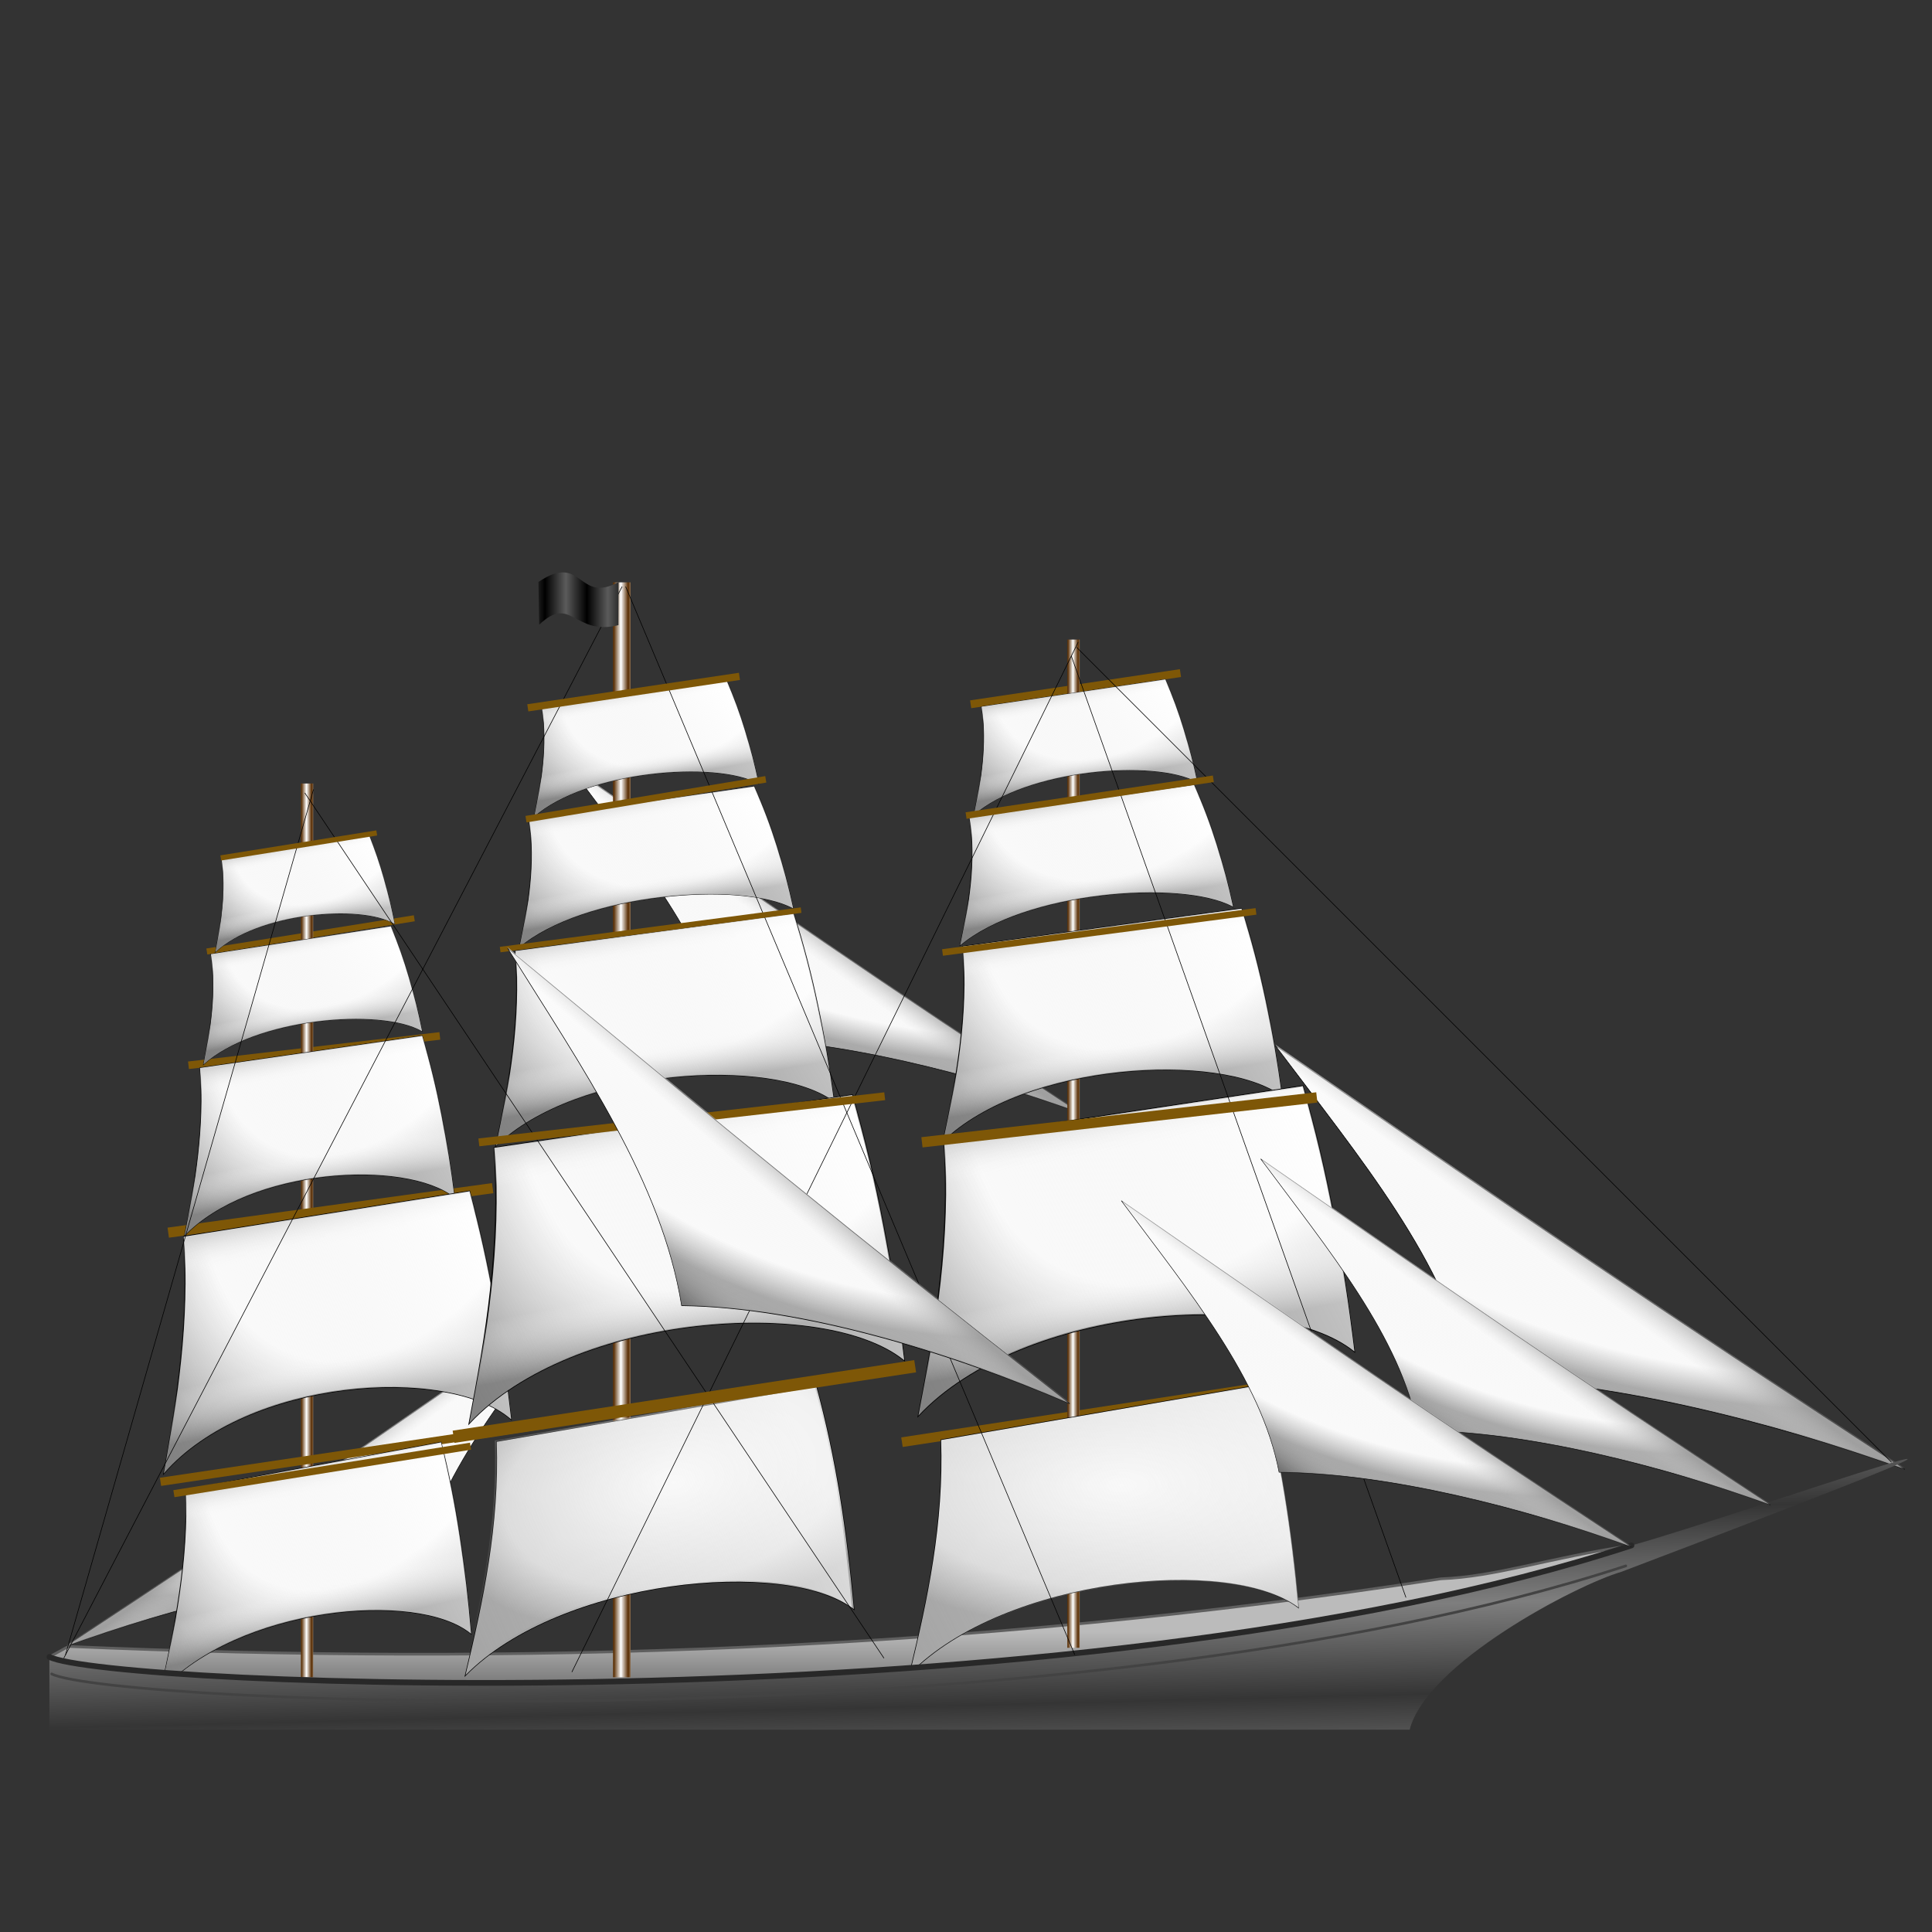 <?xml version="1.0" encoding="UTF-8" standalone="no"?>
<!-- Created with Inkscape (http://www.inkscape.org/) -->

<svg
   xmlns:dc="http://purl.org/dc/elements/1.1/"
   xmlns:cc="http://creativecommons.org/ns#"
   xmlns:rdf="http://www.w3.org/1999/02/22-rdf-syntax-ns#"
   xmlns:svg="http://www.w3.org/2000/svg"
   xmlns="http://www.w3.org/2000/svg"
   xmlns:xlink="http://www.w3.org/1999/xlink"
   xmlns:sodipodi="http://sodipodi.sourceforge.net/DTD/sodipodi-0.dtd"
   xmlns:inkscape="http://www.inkscape.org/namespaces/inkscape"
   id="svg2"
   version="1.1"
   inkscape:version="0.92.5 (2060ec1f9f, 2020-04-08)"
   width="256"
   height="256"
   sodipodi:docname="clipper.svg"
   inkscape:export-filename="/media/disk/aktual-melo/mobs/clipper.png"
   inkscape:export-xdpi="90"
   inkscape:export-ydpi="90">
  <rect width="100%" height="100%" fill="#333333" stroke="none"/>
  <defs
     id="defs6">
    <linearGradient
       inkscape:collect="always"
       id="linearGradient1142">
      <stop
         style="stop-color:#5b5b5b;stop-opacity:1"
         offset="0"
         id="stop1138" />
      <stop
         style="stop-color:#000000;stop-opacity:1"
         offset="1"
         id="stop1140" />
    </linearGradient>
    <linearGradient
       id="linearGradient1074">
      <stop
         style="stop-color:#ffffff;stop-opacity:1"
         offset="0"
         id="stop1066" />
      <stop
         id="stop1068"
         offset="0.714"
         style="stop-color:#dcdcdc;stop-opacity:1" />
      <stop
         style="stop-color:#a5a5a5;stop-opacity:1"
         offset="1"
         id="stop1072" />
    </linearGradient>
    <linearGradient
       id="linearGradient4190">
      <stop
         style="stop-color:#969696;stop-opacity:0.627;"
         offset="0"
         id="stop4192" />
      <stop
         id="stop4194"
         offset="0.178"
         style="stop-color:#c8c8c8;stop-opacity:0;" />
      <stop
         id="stop4196"
         offset="0.722"
         style="stop-color:#bebebe;stop-opacity:0;" />
      <stop
         style="stop-color:#4b4b4b;stop-opacity:0.542;"
         offset="1"
         id="stop4198" />
    </linearGradient>
    <linearGradient
       id="linearGradient4180">
      <stop
         id="stop4182"
         offset="0"
         style="stop-color:#ffffff;stop-opacity:1;" />
      <stop
         style="stop-color:#ffffff;stop-opacity:1;"
         offset="0.629"
         id="stop4184" />
      <stop
         style="stop-color:#ffffff;stop-opacity:1;"
         offset="0.923"
         id="stop4186" />
      <stop
         id="stop4188"
         offset="1"
         style="stop-color:#a2a2a2;stop-opacity:1;" />
    </linearGradient>
    <linearGradient
       id="linearGradient3996">
      <stop
         style="stop-color:#bbbbbb;stop-opacity:1;"
         offset="0"
         id="stop3998" />
      <stop
         style="stop-color:#757575;stop-opacity:1;"
         offset="1"
         id="stop4000" />
    </linearGradient>
    <linearGradient
       id="linearGradient4349">
      <stop
         style="stop-color:#572b00;stop-opacity:1;"
         offset="0"
         id="stop4351" />
      <stop
         style="stop-color:#ffffff;stop-opacity:1;"
         offset="1"
         id="stop4353" />
    </linearGradient>
    <linearGradient
       id="linearGradient4335">
      <stop
         style="stop-color:#7e7e7e;stop-opacity:1;"
         offset="0"
         id="stop4337" />
      <stop
         style="stop-color:#353535;stop-opacity:1;"
         offset="1"
         id="stop4339" />
    </linearGradient>
    <linearGradient
       id="linearGradient4199">
      <stop
         id="stop4201"
         offset="0"
         style="stop-color:#969696;stop-opacity:0.627;" />
      <stop
         style="stop-color:#c8c8c8;stop-opacity:0;"
         offset="0.253"
         id="stop4203" />
      <stop
         style="stop-color:#bebebe;stop-opacity:0;"
         offset="0.657"
         id="stop4205" />
      <stop
         id="stop4207"
         offset="1"
         style="stop-color:#4b4b4b;stop-opacity:0.542;" />
    </linearGradient>
    <linearGradient
       id="linearGradient4189">
      <stop
         style="stop-color:#d0d0d0;stop-opacity:1;"
         offset="0"
         id="stop4191" />
      <stop
         id="stop4193"
         offset="0.173"
         style="stop-color:#ffffff;stop-opacity:0;" />
      <stop
         id="stop4195"
         offset="0.776"
         style="stop-color:#ffffff;stop-opacity:0;" />
      <stop
         style="stop-color:#828282;stop-opacity:1;"
         offset="1"
         id="stop4197" />
    </linearGradient>
    <linearGradient
       id="linearGradient3787">
      <stop
         style="stop-color:#ffffff;stop-opacity:0.614;"
         offset="0"
         id="stop3789" />
      <stop
         style="stop-color:#d4d4d4;stop-opacity:0;"
         offset="1"
         id="stop3795" />
    </linearGradient>
    <linearGradient
       id="linearGradient3771">
      <stop
         id="stop3773"
         offset="0"
         style="stop-color:#d0d0d0;stop-opacity:1;" />
      <stop
         style="stop-color:#ffffff;stop-opacity:0;"
         offset="0.173"
         id="stop3775" />
      <stop
         style="stop-color:#ffffff;stop-opacity:0;"
         offset="0.732"
         id="stop3777" />
      <stop
         id="stop3779"
         offset="1"
         style="stop-color:#828282;stop-opacity:1;" />
    </linearGradient>
    <linearGradient
       id="linearGradient3757">
      <stop
         style="stop-color:#ffffff;stop-opacity:1;"
         offset="0"
         id="stop3759" />
      <stop
         id="stop3767"
         offset="0.629"
         style="stop-color:#ffffff;stop-opacity:1;" />
      <stop
         id="stop3765"
         offset="0.886"
         style="stop-color:#b1b1b1;stop-opacity:1;" />
      <stop
         style="stop-color:#787878;stop-opacity:1;"
         offset="1"
         id="stop3761" />
    </linearGradient>
    <radialGradient
       inkscape:collect="always"
       xlink:href="#linearGradient3757"
       id="radialGradient4609"
       gradientUnits="userSpaceOnUse"
       gradientTransform="matrix(-0.729,1.063,-1.449,-0.993,6082.982,-2229.998)"
       cx="3146.268"
       cy="443.816"
       fx="3146.268"
       fy="443.816"
       r="536.524" />
    <linearGradient
       inkscape:collect="always"
       xlink:href="#linearGradient3787"
       id="linearGradient4611"
       gradientUnits="userSpaceOnUse"
       gradientTransform="matrix(1.925,0.091,-0.093,2.54,-925.359,149.912)"
       x1="2024.947"
       y1="241.336"
       x2="1977.325"
       y2="410.465" />
    <linearGradient
       inkscape:collect="always"
       xlink:href="#linearGradient4199"
       id="linearGradient4613"
       gradientUnits="userSpaceOnUse"
       gradientTransform="matrix(1.925,0.091,-0.093,2.54,-925.359,149.912)"
       x1="2086.922"
       y1="329.511"
       x2="2043.058"
       y2="416.846" />
    <radialGradient
       inkscape:collect="always"
       xlink:href="#linearGradient3757"
       id="radialGradient4615"
       gradientUnits="userSpaceOnUse"
       gradientTransform="matrix(-0.729,1.063,-1.449,-0.993,6082.982,-2229.998)"
       cx="3146.268"
       cy="443.816"
       fx="3146.268"
       fy="443.816"
       r="536.524" />
    <linearGradient
       inkscape:collect="always"
       xlink:href="#linearGradient3787"
       id="linearGradient4617"
       gradientUnits="userSpaceOnUse"
       gradientTransform="matrix(1.925,0.091,-0.093,2.54,-925.359,149.912)"
       x1="2024.947"
       y1="241.336"
       x2="1977.325"
       y2="410.465" />
    <linearGradient
       inkscape:collect="always"
       xlink:href="#linearGradient4199"
       id="linearGradient4619"
       gradientUnits="userSpaceOnUse"
       gradientTransform="matrix(1.925,0.091,-0.093,2.54,-925.359,149.912)"
       x1="2086.922"
       y1="329.511"
       x2="2043.058"
       y2="416.846" />
    <radialGradient
       inkscape:collect="always"
       xlink:href="#linearGradient3757"
       id="radialGradient4623"
       gradientUnits="userSpaceOnUse"
       gradientTransform="matrix(-1.443,1.088,-0.816,-1.082,4502.953,-1792.481)"
       cx="1658.203"
       cy="316.691"
       fx="1658.203"
       fy="316.691"
       r="183.137" />
    <linearGradient
       inkscape:collect="always"
       xlink:href="#linearGradient3771"
       id="linearGradient4625"
       gradientUnits="userSpaceOnUse"
       gradientTransform="translate(-22.581,-504.839)"
       x1="1822.024"
       y1="236.796"
       x2="1848.936"
       y2="384.136" />
    <linearGradient
       inkscape:collect="always"
       xlink:href="#linearGradient3787"
       id="linearGradient4627"
       gradientUnits="userSpaceOnUse"
       gradientTransform="translate(-22.581,-504.839)"
       x1="1965.573"
       y1="214.215"
       x2="1660.226"
       y2="435.749" />
    <radialGradient
       inkscape:collect="always"
       xlink:href="#linearGradient3757"
       id="radialGradient4629"
       gradientUnits="userSpaceOnUse"
       gradientTransform="matrix(-1.443,1.088,-0.816,-1.082,4502.953,-1792.481)"
       cx="1658.203"
       cy="316.691"
       fx="1658.203"
       fy="316.691"
       r="183.137" />
    <linearGradient
       inkscape:collect="always"
       xlink:href="#linearGradient3771"
       id="linearGradient4631"
       gradientUnits="userSpaceOnUse"
       gradientTransform="translate(-22.581,-504.839)"
       x1="1822.024"
       y1="236.796"
       x2="1848.936"
       y2="384.136" />
    <linearGradient
       inkscape:collect="always"
       xlink:href="#linearGradient3787"
       id="linearGradient4633"
       gradientUnits="userSpaceOnUse"
       gradientTransform="translate(-22.581,-504.839)"
       x1="1965.573"
       y1="214.215"
       x2="1660.226"
       y2="435.749" />
    <radialGradient
       inkscape:collect="always"
       xlink:href="#linearGradient3757"
       id="radialGradient4635"
       gradientUnits="userSpaceOnUse"
       gradientTransform="matrix(-1.443,1.088,-0.816,-1.082,4502.953,-1792.481)"
       cx="1658.203"
       cy="316.691"
       fx="1658.203"
       fy="316.691"
       r="183.137" />
    <linearGradient
       inkscape:collect="always"
       xlink:href="#linearGradient3771"
       id="linearGradient4637"
       gradientUnits="userSpaceOnUse"
       gradientTransform="translate(-22.581,-504.839)"
       x1="1822.024"
       y1="236.796"
       x2="1848.936"
       y2="384.136" />
    <linearGradient
       inkscape:collect="always"
       xlink:href="#linearGradient3787"
       id="linearGradient4639"
       gradientUnits="userSpaceOnUse"
       gradientTransform="translate(-22.581,-504.839)"
       x1="1965.573"
       y1="214.215"
       x2="1660.226"
       y2="435.749" />
    <radialGradient
       inkscape:collect="always"
       xlink:href="#linearGradient3757"
       id="radialGradient4641"
       gradientUnits="userSpaceOnUse"
       gradientTransform="matrix(-1.443,1.088,-0.816,-1.082,4502.953,-1792.481)"
       cx="1658.203"
       cy="316.691"
       fx="1658.203"
       fy="316.691"
       r="183.137" />
    <linearGradient
       inkscape:collect="always"
       xlink:href="#linearGradient3771"
       id="linearGradient4643"
       gradientUnits="userSpaceOnUse"
       gradientTransform="translate(-22.581,-504.839)"
       x1="1822.024"
       y1="236.796"
       x2="1848.936"
       y2="384.136" />
    <linearGradient
       inkscape:collect="always"
       xlink:href="#linearGradient3787"
       id="linearGradient4645"
       gradientUnits="userSpaceOnUse"
       gradientTransform="translate(-22.581,-504.839)"
       x1="1965.573"
       y1="214.215"
       x2="1660.226"
       y2="435.749" />
    <radialGradient
       inkscape:collect="always"
       xlink:href="#linearGradient3757"
       id="radialGradient4647"
       gradientUnits="userSpaceOnUse"
       gradientTransform="matrix(-1.443,1.088,-0.816,-1.082,4502.953,-1792.481)"
       cx="1658.203"
       cy="316.691"
       fx="1658.203"
       fy="316.691"
       r="183.137" />
    <linearGradient
       inkscape:collect="always"
       xlink:href="#linearGradient3771"
       id="linearGradient4649"
       gradientUnits="userSpaceOnUse"
       gradientTransform="translate(-22.581,-504.839)"
       x1="1822.024"
       y1="236.796"
       x2="1848.936"
       y2="384.136" />
    <linearGradient
       inkscape:collect="always"
       xlink:href="#linearGradient3787"
       id="linearGradient4651"
       gradientUnits="userSpaceOnUse"
       gradientTransform="translate(-22.581,-504.839)"
       x1="1965.573"
       y1="214.215"
       x2="1660.226"
       y2="435.749" />
    <radialGradient
       inkscape:collect="always"
       xlink:href="#linearGradient3757"
       id="radialGradient4653"
       gradientUnits="userSpaceOnUse"
       gradientTransform="matrix(-0.729,1.063,-1.449,-0.993,6082.982,-2229.998)"
       cx="3146.268"
       cy="443.816"
       fx="3146.268"
       fy="443.816"
       r="536.524" />
    <linearGradient
       inkscape:collect="always"
       xlink:href="#linearGradient3787"
       id="linearGradient4655"
       gradientUnits="userSpaceOnUse"
       gradientTransform="matrix(1.925,0.091,-0.093,2.54,-925.359,149.912)"
       x1="2024.947"
       y1="241.336"
       x2="1977.325"
       y2="410.465" />
    <linearGradient
       inkscape:collect="always"
       xlink:href="#linearGradient4199"
       id="linearGradient4657"
       gradientUnits="userSpaceOnUse"
       gradientTransform="matrix(1.925,0.091,-0.093,2.54,-925.359,149.912)"
       x1="2086.922"
       y1="329.511"
       x2="2043.058"
       y2="416.846" />
    <radialGradient
       inkscape:collect="always"
       xlink:href="#linearGradient3757"
       id="radialGradient4659"
       gradientUnits="userSpaceOnUse"
       gradientTransform="matrix(-0.729,1.063,-1.449,-0.993,6082.982,-2229.998)"
       cx="3146.268"
       cy="443.816"
       fx="3146.268"
       fy="443.816"
       r="536.524" />
    <linearGradient
       inkscape:collect="always"
       xlink:href="#linearGradient3787"
       id="linearGradient4661"
       gradientUnits="userSpaceOnUse"
       gradientTransform="matrix(1.925,0.091,-0.093,2.54,-925.359,149.912)"
       x1="2024.947"
       y1="241.336"
       x2="1977.325"
       y2="410.465" />
    <linearGradient
       inkscape:collect="always"
       xlink:href="#linearGradient4199"
       id="linearGradient4663"
       gradientUnits="userSpaceOnUse"
       gradientTransform="matrix(1.925,0.091,-0.093,2.54,-925.359,149.912)"
       x1="2086.922"
       y1="329.511"
       x2="2043.058"
       y2="416.846" />
    <radialGradient
       inkscape:collect="always"
       xlink:href="#linearGradient3757"
       id="radialGradient4665"
       gradientUnits="userSpaceOnUse"
       gradientTransform="matrix(-0.729,1.063,-1.449,-0.993,6082.982,-2229.998)"
       cx="3146.268"
       cy="443.816"
       fx="3146.268"
       fy="443.816"
       r="536.524" />
    <linearGradient
       inkscape:collect="always"
       xlink:href="#linearGradient3787"
       id="linearGradient4667"
       gradientUnits="userSpaceOnUse"
       gradientTransform="matrix(1.925,0.091,-0.093,2.54,-925.359,149.912)"
       x1="2024.947"
       y1="241.336"
       x2="1977.325"
       y2="410.465" />
    <linearGradient
       inkscape:collect="always"
       xlink:href="#linearGradient4199"
       id="linearGradient4669"
       gradientUnits="userSpaceOnUse"
       gradientTransform="matrix(1.925,0.091,-0.093,2.54,-925.359,149.912)"
       x1="2086.922"
       y1="329.511"
       x2="2043.058"
       y2="416.846" />
    <radialGradient
       inkscape:collect="always"
       xlink:href="#linearGradient3757"
       id="radialGradient4671"
       gradientUnits="userSpaceOnUse"
       gradientTransform="matrix(-0.117,0.089,-0.066,-0.088,304.576,-32.424)"
       cx="1658.203"
       cy="316.691"
       fx="1658.203"
       fy="316.691"
       r="183.137" />
    <linearGradient
       inkscape:collect="always"
       xlink:href="#linearGradient3771"
       id="linearGradient4673"
       gradientUnits="userSpaceOnUse"
       gradientTransform="matrix(0.081,0,0,0.081,-63.725,72.368)"
       x1="1822.024"
       y1="236.796"
       x2="1848.936"
       y2="384.136" />
    <linearGradient
       inkscape:collect="always"
       xlink:href="#linearGradient3787"
       id="linearGradient4675"
       gradientUnits="userSpaceOnUse"
       gradientTransform="matrix(0.081,0,0,0.081,-63.725,72.368)"
       x1="1965.573"
       y1="214.215"
       x2="1660.226"
       y2="435.749" />
    <radialGradient
       inkscape:collect="always"
       xlink:href="#linearGradient3757"
       id="radialGradient4677"
       gradientUnits="userSpaceOnUse"
       gradientTransform="matrix(-0.143,0.105,-0.081,-0.104,354.091,-40.58)"
       cx="1658.203"
       cy="316.691"
       fx="1658.203"
       fy="316.691"
       r="183.137" />
    <linearGradient
       inkscape:collect="always"
       xlink:href="#linearGradient3771"
       id="linearGradient4679"
       gradientUnits="userSpaceOnUse"
       gradientTransform="matrix(0.099,0,0,0.096,-95.301,83.198)"
       x1="1822.024"
       y1="236.796"
       x2="1848.936"
       y2="384.136" />
    <linearGradient
       inkscape:collect="always"
       xlink:href="#linearGradient3787"
       id="linearGradient4681"
       gradientUnits="userSpaceOnUse"
       gradientTransform="matrix(0.099,0,0,0.096,-95.301,83.198)"
       x1="1965.573"
       y1="214.215"
       x2="1660.226"
       y2="435.749" />
    <radialGradient
       inkscape:collect="always"
       xlink:href="#linearGradient3757"
       id="radialGradient4683"
       gradientUnits="userSpaceOnUse"
       gradientTransform="matrix(-0.182,0.152,-0.093,-0.163,425.67,-85.984)"
       cx="1658.203"
       cy="316.691"
       fx="1658.203"
       fy="316.691"
       r="183.137" />
    <linearGradient
       inkscape:collect="always"
       xlink:href="#linearGradient3771"
       id="linearGradient4685"
       gradientUnits="userSpaceOnUse"
       gradientTransform="matrix(0.122,0.005,-0.006,0.146,-132.977,78.684)"
       x1="1822.024"
       y1="236.796"
       x2="1848.936"
       y2="384.136" />
    <linearGradient
       inkscape:collect="always"
       xlink:href="#linearGradient3787"
       id="linearGradient4687"
       gradientUnits="userSpaceOnUse"
       gradientTransform="matrix(0.122,0.005,-0.006,0.146,-132.977,78.684)"
       x1="1965.573"
       y1="214.215"
       x2="1660.226"
       y2="435.749" />
    <radialGradient
       inkscape:collect="always"
       xlink:href="#linearGradient3757"
       id="radialGradient4689"
       gradientUnits="userSpaceOnUse"
       gradientTransform="matrix(-0.234,0.214,-0.12,-0.23,525.206,-147.184)"
       cx="1658.203"
       cy="316.691"
       fx="1658.203"
       fy="316.691"
       r="183.137" />
    <linearGradient
       inkscape:collect="always"
       xlink:href="#linearGradient3771"
       id="linearGradient4691"
       gradientUnits="userSpaceOnUse"
       gradientTransform="matrix(0.157,0.007,-0.008,0.207,-193.391,85.287)"
       x1="1822.024"
       y1="236.796"
       x2="1848.936"
       y2="384.136" />
    <linearGradient
       inkscape:collect="always"
       xlink:href="#linearGradient3787"
       id="linearGradient4693"
       gradientUnits="userSpaceOnUse"
       gradientTransform="matrix(0.157,0.007,-0.008,0.207,-193.391,85.287)"
       x1="1965.573"
       y1="214.215"
       x2="1660.226"
       y2="435.749" />
    <radialGradient
       inkscape:collect="always"
       xlink:href="#linearGradient3757"
       id="radialGradient4695"
       gradientUnits="userSpaceOnUse"
       gradientTransform="matrix(-0.215,0.188,-0.099,-0.19,483.994,-75.343)"
       cx="1658.203"
       cy="316.691"
       fx="1658.203"
       fy="316.691"
       r="183.137" />
    <linearGradient
       inkscape:collect="always"
       xlink:href="#linearGradient3787"
       id="linearGradient4699"
       gradientUnits="userSpaceOnUse"
       gradientTransform="matrix(0.139,0.002,-0.013,0.175,-162.207,142.129)"
       x1="1951.084"
       y1="246.33"
       x2="1660.226"
       y2="435.749" />
    <radialGradient
       inkscape:collect="always"
       xlink:href="#linearGradient3757"
       id="radialGradient4701"
       gradientUnits="userSpaceOnUse"
       gradientTransform="matrix(-1.443,1.088,-0.816,-1.082,4502.953,-1792.481)"
       cx="1658.203"
       cy="316.691"
       fx="1658.203"
       fy="316.691"
       r="183.137" />
    <linearGradient
       inkscape:collect="always"
       xlink:href="#linearGradient3771"
       id="linearGradient4703"
       gradientUnits="userSpaceOnUse"
       gradientTransform="translate(-22.581,-504.839)"
       x1="1822.024"
       y1="236.796"
       x2="1848.936"
       y2="384.136" />
    <linearGradient
       inkscape:collect="always"
       xlink:href="#linearGradient3787"
       id="linearGradient4705"
       gradientUnits="userSpaceOnUse"
       gradientTransform="translate(-22.581,-504.839)"
       x1="1965.573"
       y1="214.215"
       x2="1660.226"
       y2="435.749" />
    <radialGradient
       inkscape:collect="always"
       xlink:href="#linearGradient3757"
       id="radialGradient4707"
       gradientUnits="userSpaceOnUse"
       gradientTransform="matrix(-1.443,1.088,-0.816,-1.082,4502.953,-1792.481)"
       cx="1658.203"
       cy="316.691"
       fx="1658.203"
       fy="316.691"
       r="183.137" />
    <linearGradient
       inkscape:collect="always"
       xlink:href="#linearGradient3771"
       id="linearGradient4709"
       gradientUnits="userSpaceOnUse"
       gradientTransform="translate(-22.581,-504.839)"
       x1="1822.024"
       y1="236.796"
       x2="1848.936"
       y2="384.136" />
    <linearGradient
       inkscape:collect="always"
       xlink:href="#linearGradient3787"
       id="linearGradient4711"
       gradientUnits="userSpaceOnUse"
       gradientTransform="translate(-22.581,-504.839)"
       x1="1965.573"
       y1="214.215"
       x2="1660.226"
       y2="435.749" />
    <radialGradient
       inkscape:collect="always"
       xlink:href="#linearGradient3757"
       id="radialGradient4713"
       gradientUnits="userSpaceOnUse"
       gradientTransform="matrix(-1.443,1.088,-0.816,-1.082,4502.953,-1792.481)"
       cx="1658.203"
       cy="316.691"
       fx="1658.203"
       fy="316.691"
       r="183.137" />
    <linearGradient
       inkscape:collect="always"
       xlink:href="#linearGradient3771"
       id="linearGradient4715"
       gradientUnits="userSpaceOnUse"
       gradientTransform="translate(-22.581,-504.839)"
       x1="1822.024"
       y1="236.796"
       x2="1848.936"
       y2="384.136" />
    <linearGradient
       inkscape:collect="always"
       xlink:href="#linearGradient3787"
       id="linearGradient4717"
       gradientUnits="userSpaceOnUse"
       gradientTransform="translate(-22.581,-504.839)"
       x1="1965.573"
       y1="214.215"
       x2="1660.226"
       y2="435.749" />
    <radialGradient
       inkscape:collect="always"
       xlink:href="#linearGradient3757"
       id="radialGradient4719"
       gradientUnits="userSpaceOnUse"
       gradientTransform="matrix(-1.443,1.088,-0.816,-1.082,4502.953,-1792.481)"
       cx="1658.203"
       cy="316.691"
       fx="1658.203"
       fy="316.691"
       r="183.137" />
    <linearGradient
       inkscape:collect="always"
       xlink:href="#linearGradient3771"
       id="linearGradient4721"
       gradientUnits="userSpaceOnUse"
       gradientTransform="translate(-22.581,-504.839)"
       x1="1822.024"
       y1="236.796"
       x2="1848.936"
       y2="384.136" />
    <linearGradient
       inkscape:collect="always"
       xlink:href="#linearGradient3787"
       id="linearGradient4723"
       gradientUnits="userSpaceOnUse"
       gradientTransform="translate(-22.581,-504.839)"
       x1="1965.573"
       y1="214.215"
       x2="1660.226"
       y2="435.749" />
    <radialGradient
       inkscape:collect="always"
       xlink:href="#linearGradient3757"
       id="radialGradient4725"
       gradientUnits="userSpaceOnUse"
       gradientTransform="matrix(-0.215,0.188,-0.099,-0.19,542.877,-75.583)"
       cx="1658.203"
       cy="316.691"
       fx="1658.203"
       fy="316.691"
       r="183.137" />
    <linearGradient
       inkscape:collect="always"
       xlink:href="#linearGradient3787"
       id="linearGradient4729"
       gradientUnits="userSpaceOnUse"
       gradientTransform="matrix(0.139,0.002,-0.013,0.175,-102.975,142.151)"
       x1="1965.573"
       y1="214.215"
       x2="1660.226"
       y2="435.749" />
    <radialGradient
       inkscape:collect="always"
       xlink:href="#linearGradient3757"
       id="radialGradient4731"
       gradientUnits="userSpaceOnUse"
       gradientTransform="matrix(-0.729,1.063,-1.449,-0.993,6082.982,-2229.998)"
       cx="3146.268"
       cy="443.816"
       fx="3146.268"
       fy="443.816"
       r="536.524" />
    <linearGradient
       inkscape:collect="always"
       xlink:href="#linearGradient3787"
       id="linearGradient4733"
       gradientUnits="userSpaceOnUse"
       gradientTransform="matrix(1.925,0.091,-0.093,2.54,-925.359,149.912)"
       x1="2024.947"
       y1="241.336"
       x2="1977.325"
       y2="410.465" />
    <linearGradient
       inkscape:collect="always"
       xlink:href="#linearGradient4199"
       id="linearGradient4735"
       gradientUnits="userSpaceOnUse"
       gradientTransform="matrix(1.925,0.091,-0.093,2.54,-925.359,149.912)"
       x1="2086.922"
       y1="329.511"
       x2="2043.058"
       y2="416.846" />
    <radialGradient
       inkscape:collect="always"
       xlink:href="#linearGradient3757"
       id="radialGradient4737"
       gradientUnits="userSpaceOnUse"
       gradientTransform="matrix(-0.729,1.063,-1.449,-0.993,6082.982,-2229.998)"
       cx="3146.268"
       cy="443.816"
       fx="3146.268"
       fy="443.816"
       r="536.524" />
    <linearGradient
       inkscape:collect="always"
       xlink:href="#linearGradient3787"
       id="linearGradient4739"
       gradientUnits="userSpaceOnUse"
       gradientTransform="matrix(1.925,0.091,-0.093,2.54,-925.359,149.912)"
       x1="2024.947"
       y1="241.336"
       x2="1977.325"
       y2="410.465" />
    <linearGradient
       inkscape:collect="always"
       xlink:href="#linearGradient4199"
       id="linearGradient4741"
       gradientUnits="userSpaceOnUse"
       gradientTransform="matrix(1.925,0.091,-0.093,2.54,-925.359,149.912)"
       x1="2086.922"
       y1="329.511"
       x2="2043.058"
       y2="416.846" />
    <radialGradient
       inkscape:collect="always"
       xlink:href="#linearGradient3757"
       id="radialGradient4743"
       gradientUnits="userSpaceOnUse"
       gradientTransform="matrix(-0.729,1.063,-1.449,-0.993,6082.982,-2229.998)"
       cx="3146.268"
       cy="443.816"
       fx="3146.268"
       fy="443.816"
       r="536.524" />
    <linearGradient
       inkscape:collect="always"
       xlink:href="#linearGradient3787"
       id="linearGradient4745"
       gradientUnits="userSpaceOnUse"
       gradientTransform="matrix(1.925,0.091,-0.093,2.54,-925.359,149.912)"
       x1="2024.947"
       y1="241.336"
       x2="1977.325"
       y2="410.465" />
    <linearGradient
       inkscape:collect="always"
       xlink:href="#linearGradient4199"
       id="linearGradient4747"
       gradientUnits="userSpaceOnUse"
       gradientTransform="matrix(1.925,0.091,-0.093,2.54,-925.359,149.912)"
       x1="2086.922"
       y1="329.511"
       x2="2043.058"
       y2="416.846" />
    <linearGradient
       inkscape:collect="always"
       xlink:href="#linearGradient4335"
       id="linearGradient3266"
       gradientUnits="userSpaceOnUse"
       spreadMethod="reflect"
       x1="1290.765"
       y1="1818.27"
       x2="1294.444"
       y2="1965.852"
       gradientTransform="matrix(0.081,0,0,0.081,-39.572,68.299)" />
    <linearGradient
       inkscape:collect="always"
       xlink:href="#linearGradient4349"
       id="linearGradient3374"
       gradientUnits="userSpaceOnUse"
       gradientTransform="matrix(0.081,0,0,0.081,-36.815,68.529)"
       spreadMethod="reflect"
       x1="1458.328"
       y1="997.473"
       x2="1470.271"
       y2="997.473" />
    <linearGradient
       inkscape:collect="always"
       xlink:href="#linearGradient4349"
       id="linearGradient3377"
       gradientUnits="userSpaceOnUse"
       gradientTransform="matrix(0.057,0,0,0.066,-43.191,96.769)"
       spreadMethod="reflect"
       x1="1458.328"
       y1="997.473"
       x2="1470.271"
       y2="997.473" />
    <linearGradient
       inkscape:collect="always"
       xlink:href="#linearGradient4349"
       id="linearGradient3380"
       gradientUnits="userSpaceOnUse"
       gradientTransform="matrix(0.057,0,0,0.075,58.369,76.795)"
       spreadMethod="reflect"
       x1="1458.328"
       y1="997.473"
       x2="1470.271"
       y2="997.473" />
    <linearGradient
       inkscape:collect="always"
       xlink:href="#linearGradient3996"
       id="linearGradient3383"
       gradientUnits="userSpaceOnUse"
       x1="1697.628"
       y1="1825.678"
       x2="1697.628"
       y2="1917.662"
       gradientTransform="matrix(0.081,0,0,0.081,-39.572,68.299)" />
    <linearGradient
       inkscape:collect="always"
       xlink:href="#linearGradient4190"
       id="linearGradient3404"
       gradientUnits="userSpaceOnUse"
       gradientTransform="matrix(0.197,0.016,-0.107,0.176,-89.041,4.561)"
       x1="2086.922"
       y1="329.511"
       x2="2043.058"
       y2="416.846" />
    <linearGradient
       inkscape:collect="always"
       xlink:href="#linearGradient3787"
       id="linearGradient3407"
       gradientUnits="userSpaceOnUse"
       gradientTransform="matrix(0.197,0.016,-0.107,0.176,-89.067,4.398)"
       x1="2024.947"
       y1="241.336"
       x2="1977.325"
       y2="410.465" />
    <radialGradient
       inkscape:collect="always"
       xlink:href="#linearGradient4180"
       id="radialGradient3410"
       gradientUnits="userSpaceOnUse"
       gradientTransform="matrix(-0.116,0.07,-0.113,-0.076,730.169,-127.064)"
       cx="3146.268"
       cy="443.816"
       fx="3146.268"
       fy="443.816"
       r="536.524" />
    <radialGradient
       inkscape:collect="always"
       xlink:href="#linearGradient4180"
       id="radialGradient4205"
       gradientUnits="userSpaceOnUse"
       gradientTransform="matrix(-0.116,0.07,-0.113,-0.076,730.169,-127.064)"
       cx="3146.268"
       cy="443.816"
       fx="3146.268"
       fy="443.816"
       r="536.524" />
    <linearGradient
       inkscape:collect="always"
       xlink:href="#linearGradient3787"
       id="linearGradient4207"
       gradientUnits="userSpaceOnUse"
       gradientTransform="matrix(0.197,0.016,-0.107,0.176,-89.067,4.398)"
       x1="2024.947"
       y1="241.336"
       x2="1977.325"
       y2="410.465" />
    <linearGradient
       inkscape:collect="always"
       xlink:href="#linearGradient4190"
       id="linearGradient4209"
       gradientUnits="userSpaceOnUse"
       gradientTransform="matrix(0.197,0.016,-0.107,0.176,-89.041,4.561)"
       x1="2086.922"
       y1="329.511"
       x2="2043.058"
       y2="416.846" />
    <radialGradient
       inkscape:collect="always"
       xlink:href="#linearGradient4180"
       id="radialGradient4219"
       gradientUnits="userSpaceOnUse"
       gradientTransform="matrix(-0.116,0.07,-0.113,-0.076,730.169,-127.064)"
       cx="3146.268"
       cy="443.816"
       fx="3146.268"
       fy="443.816"
       r="536.524" />
    <linearGradient
       inkscape:collect="always"
       xlink:href="#linearGradient3787"
       id="linearGradient4221"
       gradientUnits="userSpaceOnUse"
       gradientTransform="matrix(0.197,0.016,-0.107,0.176,-89.067,4.398)"
       x1="2024.947"
       y1="241.336"
       x2="1977.325"
       y2="410.465" />
    <linearGradient
       inkscape:collect="always"
       xlink:href="#linearGradient4190"
       id="linearGradient4223"
       gradientUnits="userSpaceOnUse"
       gradientTransform="matrix(0.197,0.016,-0.107,0.176,-89.041,4.561)"
       x1="2086.922"
       y1="329.511"
       x2="2043.058"
       y2="416.846" />
    <radialGradient
       inkscape:collect="always"
       xlink:href="#linearGradient4180"
       id="radialGradient4233"
       gradientUnits="userSpaceOnUse"
       gradientTransform="matrix(-0.116,0.07,-0.113,-0.076,730.169,-127.064)"
       cx="3146.268"
       cy="443.816"
       fx="3146.268"
       fy="443.816"
       r="536.524" />
    <linearGradient
       inkscape:collect="always"
       xlink:href="#linearGradient3787"
       id="linearGradient4235"
       gradientUnits="userSpaceOnUse"
       gradientTransform="matrix(0.197,0.016,-0.107,0.176,-89.067,4.398)"
       x1="2024.947"
       y1="241.336"
       x2="1977.325"
       y2="410.465" />
    <linearGradient
       inkscape:collect="always"
       xlink:href="#linearGradient4190"
       id="linearGradient4237"
       gradientUnits="userSpaceOnUse"
       gradientTransform="matrix(0.197,0.016,-0.107,0.176,-89.041,4.561)"
       x1="2086.922"
       y1="329.511"
       x2="2043.058"
       y2="416.846" />
    <radialGradient
       inkscape:collect="always"
       xlink:href="#linearGradient4180"
       id="radialGradient4247"
       gradientUnits="userSpaceOnUse"
       gradientTransform="matrix(-0.116,0.07,-0.113,-0.076,730.169,-127.064)"
       cx="3146.268"
       cy="443.816"
       fx="3146.268"
       fy="443.816"
       r="536.524" />
    <linearGradient
       inkscape:collect="always"
       xlink:href="#linearGradient3787"
       id="linearGradient4249"
       gradientUnits="userSpaceOnUse"
       gradientTransform="matrix(0.197,0.016,-0.107,0.176,-89.067,4.398)"
       x1="2024.947"
       y1="241.336"
       x2="1977.325"
       y2="410.465" />
    <linearGradient
       inkscape:collect="always"
       xlink:href="#linearGradient4190"
       id="linearGradient4251"
       gradientUnits="userSpaceOnUse"
       gradientTransform="matrix(0.197,0.016,-0.107,0.176,-89.041,4.561)"
       x1="2086.922"
       y1="329.511"
       x2="2043.058"
       y2="416.846" />
    <radialGradient
       inkscape:collect="always"
       xlink:href="#linearGradient4180"
       id="radialGradient4261"
       gradientUnits="userSpaceOnUse"
       gradientTransform="matrix(-0.116,0.07,-0.113,-0.076,730.169,-127.064)"
       cx="3146.268"
       cy="443.816"
       fx="3146.268"
       fy="443.816"
       r="536.524" />
    <linearGradient
       inkscape:collect="always"
       xlink:href="#linearGradient3787"
       id="linearGradient4263"
       gradientUnits="userSpaceOnUse"
       gradientTransform="matrix(0.197,0.016,-0.107,0.176,-89.067,4.398)"
       x1="2024.947"
       y1="241.336"
       x2="1977.325"
       y2="410.465" />
    <linearGradient
       inkscape:collect="always"
       xlink:href="#linearGradient4190"
       id="linearGradient4265"
       gradientUnits="userSpaceOnUse"
       gradientTransform="matrix(0.197,0.016,-0.107,0.176,-89.041,4.561)"
       x1="2086.922"
       y1="329.511"
       x2="2043.058"
       y2="416.846" />
    <radialGradient
       inkscape:collect="always"
       xlink:href="#linearGradient4180"
       id="radialGradient4275"
       gradientUnits="userSpaceOnUse"
       gradientTransform="matrix(-0.116,0.07,-0.113,-0.076,730.169,-127.064)"
       cx="3146.268"
       cy="443.816"
       fx="3146.268"
       fy="443.816"
       r="536.524" />
    <linearGradient
       inkscape:collect="always"
       xlink:href="#linearGradient3787"
       id="linearGradient4277"
       gradientUnits="userSpaceOnUse"
       gradientTransform="matrix(0.197,0.016,-0.107,0.176,-89.067,4.398)"
       x1="2024.947"
       y1="241.336"
       x2="1977.325"
       y2="410.465" />
    <linearGradient
       inkscape:collect="always"
       xlink:href="#linearGradient4190"
       id="linearGradient4279"
       gradientUnits="userSpaceOnUse"
       gradientTransform="matrix(0.197,0.016,-0.107,0.176,-89.041,4.561)"
       x1="2086.922"
       y1="329.511"
       x2="2043.058"
       y2="416.846" />
    <radialGradient
       inkscape:collect="always"
       xlink:href="#linearGradient1074"
       id="radialGradient1076"
       cx="1817.323"
       cy="-238.975"
       fx="1817.323"
       fy="-238.975"
       r="182.637"
       gradientTransform="matrix(0.172,-0.029,0.009,0.104,-221.177,273.96)"
       gradientUnits="userSpaceOnUse" />
    <radialGradient
       inkscape:collect="always"
       xlink:href="#linearGradient1074"
       id="radialGradient1136"
       cx="148.391"
       cy="194.758"
       fx="148.391"
       fy="194.758"
       r="25.728"
       gradientTransform="matrix(1.563,-0.024,0.011,0.743,-85.483,55.662)"
       gradientUnits="userSpaceOnUse" />
    <linearGradient
       inkscape:collect="always"
       xlink:href="#linearGradient1142"
       id="linearGradient1144"
       x1="74.985"
       y1="79.32"
       x2="77.771"
       y2="79.32"
       gradientUnits="userSpaceOnUse"
       spreadMethod="reflect" />
  </defs>
  <sodipodi:namedview
     pagecolor="#ff0000"
     bordercolor="#666666"
     borderopacity="1"
     objecttolerance="10"
     gridtolerance="10"
     guidetolerance="10"
     inkscape:pageopacity="0"
     inkscape:pageshadow="2"
     inkscape:window-width="1920"
     inkscape:window-height="1056"
     id="namedview4"
     showgrid="false"
     inkscape:zoom="3.4414062"
     inkscape:cx="128"
     inkscape:cy="128"
     inkscape:window-x="0"
     inkscape:window-y="0"
     inkscape:window-maximized="1"
     inkscape:current-layer="svg2"
     inkscape:snap-global="false" />
  <g
     transform="matrix(-0.81,0,0,0.817,272.636,117.757)"
     id="g4267">
    <path
       sodipodi:nodetypes="cccc"
       inkscape:connector-curvature="0"
       id="path4269"
       d="m 268.245,110.785 c 17.95,0.169 40.11,5.833 57.576,12.081 -34.191,-22.231 -49.39,-32.741 -83.387,-56.118 11.159,14.881 22.857,28.778 25.811,44.037 z"
       style="fill:url(#radialGradient4275);fill-opacity:1;stroke:#000000;stroke-width:0.086;stroke-opacity:1" />
    <path
       style="fill:url(#linearGradient4277);fill-opacity:1;stroke:none"
       d="m 268.214,110.622 c 17.95,0.169 40.11,5.833 57.576,12.081 -34.191,-22.231 -49.39,-32.741 -83.387,-56.118 11.159,14.881 22.857,28.778 25.811,44.037 z"
       id="path4271"
       inkscape:connector-curvature="0"
       sodipodi:nodetypes="cccc" />
    <path
       sodipodi:nodetypes="cccc"
       inkscape:connector-curvature="0"
       id="path4273"
       d="m 268.24,110.785 c 17.95,0.169 40.11,5.833 57.576,12.081 -34.191,-22.231 -49.39,-32.741 -83.387,-56.118 11.159,14.881 22.857,28.778 25.811,44.037 z"
       style="fill:url(#linearGradient4279);fill-opacity:1;stroke:none" />
  </g>
  <g
     id="g4239"
     transform="matrix(0.81,0,0,0.817,-120.877,47.045)">
    <path
       style="fill:url(#radialGradient4247);fill-opacity:1;stroke:#000000;stroke-width:0.086;stroke-opacity:1"
       d="m 268.245,110.785 c 17.95,0.169 40.11,5.833 57.576,12.081 -34.191,-22.231 -49.39,-32.741 -83.387,-56.118 11.159,14.881 22.857,28.778 25.811,44.037 z"
       id="path4241"
       inkscape:connector-curvature="0"
       sodipodi:nodetypes="cccc" />
    <path
       sodipodi:nodetypes="cccc"
       inkscape:connector-curvature="0"
       id="path4243"
       d="m 268.214,110.622 c 17.95,0.169 40.11,5.833 57.576,12.081 -34.191,-22.231 -49.39,-32.741 -83.387,-56.118 11.159,14.881 22.857,28.778 25.811,44.037 z"
       style="fill:url(#linearGradient4249);fill-opacity:1;stroke:none" />
    <path
       style="fill:url(#linearGradient4251);fill-opacity:1;stroke:none"
       d="m 268.24,110.785 c 17.95,0.169 40.11,5.833 57.576,12.081 -34.191,-22.231 -49.39,-32.741 -83.387,-56.118 11.159,14.881 22.857,28.778 25.811,44.037 z"
       id="path4245"
       inkscape:connector-curvature="0"
       sodipodi:nodetypes="cccc" />
  </g>
  <rect
     style="fill:#7e5707;fill-opacity:1;stroke:none"
     id="rect4460"
     width="1.285"
     height="57.062"
     x="-207.711"
     y="89.32"
     transform="matrix(-0.151,-0.988,0.988,-0.151,0,0)" />
  <rect
     style="fill:#7e5707;fill-opacity:1;stroke:none"
     id="rect4448"
     width="1.048"
     height="28.109"
     x="-111.755"
     y="113.515"
     transform="matrix(-0.147,-0.989,0.989,-0.147,0,0)" />
  <rect
     style="fill:#7e5707;fill-opacity:1;stroke:none"
     id="rect4400"
     width="0.805"
     height="27.852"
     x="-129.283"
     y="-34.989"
     transform="matrix(-0.158,-0.987,-0.987,0.158,0,0)" />
  <rect
     transform="matrix(-0.116,-0.993,0.993,-0.116,0,0)"
     y="8.429"
     x="-143.637"
     height="33.542"
     width="1.004"
     id="rect4412"
     style="fill:#7e5707;fill-opacity:1;stroke:none" />
  <path
     sodipodi:nodetypes="ccccc"
     inkscape:connector-curvature="0"
     id="path4384"
     d="m 6.544,219.545 c 7.46,3.89 135.703,9.412 209.636,-14.769 -11.181,1.694 -17.957,4.148 -25.252,4.424 -62.968,9.698 -123.169,11.493 -181.856,8.961 z"
     style="fill:url(#linearGradient3383);fill-opacity:1;stroke:#5f5f5f;stroke-width:0.358;stroke-miterlimit:4;stroke-opacity:1;stroke-dasharray:none" />
  <rect
     style="fill:url(#linearGradient3380);fill-opacity:1;stroke:none"
     id="rect4361"
     width="1.637"
     height="133.594"
     x="141.429"
     y="84.747" />
  <rect
     y="103.819"
     x="39.868"
     height="118.429"
     width="1.637"
     id="rect4357"
     style="fill:url(#linearGradient3377);fill-opacity:1;stroke:none" />
  <rect
     style="fill:url(#linearGradient3374);fill-opacity:1;stroke:none"
     id="rect4347"
     width="2.326"
     height="145.082"
     x="81.228"
     y="77.165" />
  <rect
     transform="matrix(-0.147,-0.989,0.989,-0.147,0,0)"
     y="-7.832"
     x="-197.917"
     height="51.379"
     width="1.092"
     id="rect4420"
     style="fill:#7e5707;fill-opacity:1;stroke:none" />
  <rect
     transform="matrix(-0.136,-0.991,0.991,-0.136,0,0)"
     y="-0.12"
     x="-165.473"
     height="43.378"
     width="1.345"
     id="rect4416"
     style="fill:#7e5707;fill-opacity:1;stroke:none" />
  <g
     id="g3928"
     transform="matrix(0.065,0,0,0.07,-59.604,91.853)">
    <g
       id="g3930"
       transform="translate(-274.194,554.839)">
      <path
         sodipodi:nodetypes="ccccc"
         inkscape:connector-curvature="0"
         id="path3932"
         d="m 1642.85,-241.657 c 8.884,63.342 -1.149,120.379 -12.587,176.948 83.684,-73.771 296.629,-92.174 365.273,-53.494 -12.521,-58.767 -28.174,-113.868 -52.114,-168.067 z"
         style="fill:url(#radialGradient4623);fill-opacity:1;stroke:#000000;stroke-width:1px;stroke-linecap:butt;stroke-linejoin:miter;stroke-opacity:1" />
      <path
         style="fill:url(#linearGradient4625);fill-opacity:1;stroke:none"
         d="m 1642.85,-241.657 c 8.884,63.342 -1.149,120.379 -12.587,176.948 83.684,-73.771 296.629,-92.174 365.273,-53.494 -12.521,-58.767 -28.174,-113.868 -52.114,-168.067 z"
         id="path3934"
         inkscape:connector-curvature="0"
         sodipodi:nodetypes="ccccc" />
      <path
         sodipodi:nodetypes="ccccc"
         inkscape:connector-curvature="0"
         id="path3936"
         d="m 1642.85,-241.657 c 8.884,63.342 -1.149,120.379 -12.587,176.948 83.684,-73.771 296.629,-92.174 365.273,-53.494 -12.521,-58.767 -28.174,-113.868 -52.114,-168.067 z"
         style="fill:url(#linearGradient4627);fill-opacity:1;stroke:none" />
    </g>
    <g
       transform="matrix(1.22,0,0,1.181,-657.224,779.375)"
       id="g3938">
      <path
         style="fill:url(#radialGradient4629);fill-opacity:1;stroke:#000000;stroke-width:1px;stroke-linecap:butt;stroke-linejoin:miter;stroke-opacity:1"
         d="m 1642.85,-241.657 c 8.884,63.342 -1.149,120.379 -12.587,176.948 83.684,-73.771 296.629,-92.174 365.273,-53.494 -12.521,-58.767 -28.174,-113.868 -52.114,-168.067 z"
         id="path3940"
         inkscape:connector-curvature="0"
         sodipodi:nodetypes="ccccc" />
      <path
         sodipodi:nodetypes="ccccc"
         inkscape:connector-curvature="0"
         id="path3942"
         d="m 1642.85,-241.657 c 8.884,63.342 -1.149,120.379 -12.587,176.948 83.684,-73.771 296.629,-92.174 365.273,-53.494 -12.521,-58.767 -28.174,-113.868 -52.114,-168.067 z"
         style="fill:url(#linearGradient4631);fill-opacity:1;stroke:none" />
      <path
         style="fill:url(#linearGradient4633);fill-opacity:1;stroke:none"
         d="m 1642.85,-241.657 c 8.884,63.342 -1.149,120.379 -12.587,176.948 83.684,-73.771 296.629,-92.174 365.273,-53.494 -12.521,-58.767 -28.174,-113.868 -52.114,-168.067 z"
         id="path3944"
         inkscape:connector-curvature="0"
         sodipodi:nodetypes="ccccc" />
    </g>
    <g
       id="g3946"
       transform="matrix(1.496,0.065,-0.072,1.799,-1150.323,1037.343)">
      <path
         sodipodi:nodetypes="ccccc"
         inkscape:connector-curvature="0"
         id="path3948"
         d="m 1642.85,-241.657 c 8.884,63.342 -1.149,120.379 -12.587,176.948 83.684,-73.771 296.629,-92.174 365.273,-53.494 -12.521,-58.767 -28.174,-113.868 -52.114,-168.067 z"
         style="fill:url(#radialGradient4635);fill-opacity:1;stroke:#000000;stroke-width:1px;stroke-linecap:butt;stroke-linejoin:miter;stroke-opacity:1" />
      <path
         style="fill:url(#linearGradient4637);fill-opacity:1;stroke:none"
         d="m 1642.85,-241.657 c 8.884,63.342 -1.149,120.379 -12.587,176.948 83.684,-73.771 296.629,-92.174 365.273,-53.494 -12.521,-58.767 -28.174,-113.868 -52.114,-168.067 z"
         id="path3950"
         inkscape:connector-curvature="0"
         sodipodi:nodetypes="ccccc" />
      <path
         sodipodi:nodetypes="ccccc"
         inkscape:connector-curvature="0"
         id="path3952"
         d="m 1642.85,-241.657 c 8.884,63.342 -1.149,120.379 -12.587,176.948 83.684,-73.771 296.629,-92.174 365.273,-53.494 -12.521,-58.767 -28.174,-113.868 -52.114,-168.067 z"
         style="fill:url(#linearGradient4639);fill-opacity:1;stroke:none" />
    </g>
    <g
       transform="matrix(1.925,0.091,-0.093,2.54,-1893.409,1493.056)"
       id="g3954">
      <path
         style="fill:url(#radialGradient4641);fill-opacity:1;stroke:#000000;stroke-width:1px;stroke-linecap:butt;stroke-linejoin:miter;stroke-opacity:1"
         d="m 1642.85,-241.657 c 8.884,63.342 -1.149,120.379 -12.587,176.948 83.684,-73.771 296.629,-92.174 365.273,-53.494 -12.521,-58.767 -28.174,-113.868 -52.114,-168.067 z"
         id="path3956"
         inkscape:connector-curvature="0"
         sodipodi:nodetypes="ccccc" />
      <path
         sodipodi:nodetypes="ccccc"
         inkscape:connector-curvature="0"
         id="path3958"
         d="m 1642.85,-241.657 c 8.884,63.342 -1.149,120.379 -12.587,176.948 83.684,-73.771 296.629,-92.174 365.273,-53.494 -12.521,-58.767 -28.174,-113.868 -52.114,-168.067 z"
         style="fill:url(#linearGradient4643);fill-opacity:1;stroke:none" />
      <path
         style="fill:url(#linearGradient4645);fill-opacity:1;stroke:none"
         d="m 1642.85,-241.657 c 8.884,63.342 -1.149,120.379 -12.587,176.948 83.684,-73.771 296.629,-92.174 365.273,-53.494 -12.521,-58.767 -28.174,-113.868 -52.114,-168.067 z"
         id="path3960"
         inkscape:connector-curvature="0"
         sodipodi:nodetypes="ccccc" />
    </g>
    <g
       id="g3962"
       transform="matrix(1.707,0.02,-0.166,2.148,-1548.828,1994.177)">
      <path
         sodipodi:nodetypes="ccccc"
         inkscape:connector-curvature="0"
         id="path3964"
         d="m 1642.85,-241.657 c 8.884,63.342 -1.149,120.379 -12.587,176.948 83.684,-73.771 296.629,-92.174 365.273,-53.494 -12.521,-58.767 -28.174,-113.868 -52.114,-168.067 z"
         style="fill:url(#radialGradient4647);fill-opacity:1;stroke:#000000;stroke-width:1px;stroke-linecap:butt;stroke-linejoin:miter;stroke-opacity:1" />
      <path
         style="fill:url(#linearGradient4649);fill-opacity:1;stroke:none"
         d="m 1642.85,-241.657 c 8.884,63.342 -1.149,120.379 -12.587,176.948 83.684,-73.771 296.629,-92.174 365.273,-53.494 -12.521,-58.767 -28.174,-113.868 -52.114,-168.067 z"
         id="path3966"
         inkscape:connector-curvature="0"
         sodipodi:nodetypes="ccccc" />
      <path
         sodipodi:nodetypes="ccccc"
         inkscape:connector-curvature="0"
         id="path3968"
         d="m 1642.85,-241.657 c 8.884,63.342 -1.149,120.379 -12.587,176.948 83.684,-73.771 296.629,-92.174 365.273,-53.494 -12.521,-58.767 -28.174,-113.868 -52.114,-168.067 z"
         style="fill:url(#linearGradient4651);fill-opacity:1;stroke:none" />
    </g>
  </g>
  <path
     style="fill:url(#radialGradient4671);fill-opacity:1;stroke:#000000;stroke-width:0.081px;stroke-linecap:butt;stroke-linejoin:miter;stroke-opacity:1"
     d="m 71.813,93.787 c 0.723,5.155 -0.093,9.797 -1.024,14.401 6.81,-6.004 24.141,-7.501 29.727,-4.353 -1.019,-4.783 -2.293,-9.267 -4.241,-13.678 z"
     id="path2987"
     inkscape:connector-curvature="0"
     sodipodi:nodetypes="ccccc" />
  <path
     sodipodi:nodetypes="ccccc"
     inkscape:connector-curvature="0"
     id="path3769"
     d="m 71.813,93.787 c 0.723,5.155 -0.093,9.797 -1.024,14.401 6.81,-6.004 24.141,-7.501 29.727,-4.353 -1.019,-4.783 -2.293,-9.267 -4.241,-13.678 z"
     style="fill:url(#linearGradient4673);fill-opacity:1;stroke:none;stroke-width:0.081" />
  <path
     style="fill:url(#linearGradient4675);fill-opacity:1;stroke:none;stroke-width:0.081"
     d="m 71.813,93.787 c 0.723,5.155 -0.093,9.797 -1.024,14.401 6.81,-6.004 24.141,-7.501 29.727,-4.353 -1.019,-4.783 -2.293,-9.267 -4.241,-13.678 z"
     id="path3785"
     inkscape:connector-curvature="0"
     sodipodi:nodetypes="ccccc" />
  <path
     sodipodi:nodetypes="ccccc"
     inkscape:connector-curvature="0"
     id="path3852"
     d="m 70.078,108.497 c 0.882,6.089 -0.114,11.572 -1.25,17.01 8.31,-7.091 29.456,-8.86 36.272,-5.142 -1.243,-5.649 -2.798,-10.946 -5.175,-16.156 z"
     style="fill:url(#radialGradient4677);fill-opacity:1;stroke:#000000;stroke-width:0.098px;stroke-linecap:butt;stroke-linejoin:miter;stroke-opacity:1" />
  <path
     style="fill:url(#linearGradient4679);fill-opacity:1;stroke:none;stroke-width:0.098"
     d="m 70.078,108.497 c 0.882,6.089 -0.114,11.572 -1.25,17.01 8.31,-7.091 29.456,-8.86 36.272,-5.142 -1.243,-5.649 -2.798,-10.946 -5.175,-16.156 z"
     id="path3854"
     inkscape:connector-curvature="0"
     sodipodi:nodetypes="ccccc" />
  <path
     sodipodi:nodetypes="ccccc"
     inkscape:connector-curvature="0"
     id="path3856"
     d="m 70.078,108.497 c 0.882,6.089 -0.114,11.572 -1.25,17.01 8.31,-7.091 29.456,-8.86 36.272,-5.142 -1.243,-5.649 -2.798,-10.946 -5.175,-16.156 z"
     style="fill:url(#linearGradient4681);fill-opacity:1;stroke:none;stroke-width:0.098" />
  <path
     style="fill:url(#radialGradient4683);fill-opacity:1;stroke:#000000;stroke-width:0.134px;stroke-linecap:butt;stroke-linejoin:miter;stroke-opacity:1"
     d="m 68.286,126.002 c 0.71,9.321 -0.846,17.62 -2.571,25.842 10.623,-10.36 36.663,-11.932 44.795,-5.906 -1.18,-8.671 -2.763,-16.821 -5.36,-24.883 z"
     id="path3866"
     inkscape:connector-curvature="0"
     sodipodi:nodetypes="ccccc" />
  <path
     sodipodi:nodetypes="ccccc"
     inkscape:connector-curvature="0"
     id="path3868"
     d="m 68.286,126.002 c 0.71,9.321 -0.846,17.62 -2.571,25.842 10.623,-10.36 36.663,-11.932 44.795,-5.906 -1.18,-8.671 -2.763,-16.821 -5.36,-24.883 z"
     style="fill:url(#linearGradient4685);fill-opacity:1;stroke:none;stroke-width:0.134" />
  <path
     style="fill:url(#linearGradient4687);fill-opacity:1;stroke:none;stroke-width:0.134"
     d="m 68.286,126.002 c 0.71,9.321 -0.846,17.62 -2.571,25.842 10.623,-10.36 36.663,-11.932 44.795,-5.906 -1.18,-8.671 -2.763,-16.821 -5.36,-24.883 z"
     id="path3870"
     inkscape:connector-curvature="0"
     sodipodi:nodetypes="ccccc" />
  <path
     sodipodi:nodetypes="ccccc"
     inkscape:connector-curvature="0"
     id="path3880"
     d="m 65.497,152.087 c 0.914,13.159 -1.088,24.875 -3.307,36.483 13.665,-14.626 47.16,-16.845 57.62,-8.338 -1.518,-12.241 -3.554,-23.747 -6.895,-35.129 z"
     style="fill:url(#radialGradient4689);fill-opacity:1;stroke:#000000;stroke-width:0.18px;stroke-linecap:butt;stroke-linejoin:miter;stroke-opacity:1" />
  <path
     style="fill:url(#linearGradient4691);fill-opacity:1;stroke:none;stroke-width:0.18"
     d="m 65.497,152.087 c 0.914,13.159 -1.088,24.875 -3.307,36.483 13.665,-14.626 47.16,-16.845 57.62,-8.338 -1.518,-12.241 -3.554,-23.747 -6.895,-35.129 z"
     id="path3882"
     inkscape:connector-curvature="0"
     sodipodi:nodetypes="ccccc" />
  <path
     sodipodi:nodetypes="ccccc"
     inkscape:connector-curvature="0"
     id="path3884"
     d="m 65.497,152.087 c 0.914,13.159 -1.088,24.875 -3.307,36.483 13.665,-14.626 47.16,-16.845 57.62,-8.338 -1.518,-12.241 -3.554,-23.747 -6.895,-35.129 z"
     style="fill:url(#linearGradient4693);fill-opacity:1;stroke:none;stroke-width:0.18" />
  <path
     style="fill:url(#radialGradient4695);fill-opacity:1;stroke:#000000;stroke-width:0.156px;stroke-linecap:butt;stroke-linejoin:miter;stroke-opacity:1"
     d="m 65.821,191.049 c 0.379,11.087 -1.784,21.041 -4.136,30.911 12.618,-12.758 42.443,-15.625 51.456,-8.75 -0.946,-10.294 -2.377,-19.951 -4.97,-29.465 z"
     id="path3894"
     inkscape:connector-curvature="0"
     sodipodi:nodetypes="ccccc" />
  <path
     sodipodi:nodetypes="ccccc"
     inkscape:connector-curvature="0"
     id="path3896"
     d="m 65.821,191.049 c 0.379,11.087 -1.784,21.041 -4.136,30.911 12.618,-12.758 42.443,-15.625 51.456,-8.75 -0.946,-10.294 -2.377,-19.951 -4.97,-29.465 z"
     style="fill:url(#radialGradient1076);fill-opacity:1;stroke:none;stroke-width:0.156" />
  <path
     style="fill:url(#linearGradient4699);fill-opacity:1;stroke:none;stroke-width:0.156"
     d="m 65.559,190.875 c 0.379,11.087 -1.784,21.041 -4.136,30.911 12.618,-12.758 42.443,-15.625 51.456,-8.75 -0.946,-10.294 -2.377,-19.951 -4.97,-29.465 z"
     id="path3898"
     inkscape:connector-curvature="0"
     sodipodi:nodetypes="ccccc" />
  <g
     transform="matrix(0.081,0,0,0.081,-3.004,113.214)"
     id="g4002">
    <path
       style="fill:url(#radialGradient4701);fill-opacity:1;stroke:#000000;stroke-width:1px;stroke-linecap:butt;stroke-linejoin:miter;stroke-opacity:1"
       d="m 1642.85,-241.657 c 8.884,63.342 -1.149,120.379 -12.587,176.948 83.684,-73.771 296.629,-92.174 365.273,-53.494 -12.521,-58.767 -28.174,-113.868 -52.114,-168.067 z"
       id="path4004"
       inkscape:connector-curvature="0"
       sodipodi:nodetypes="ccccc" />
    <path
       sodipodi:nodetypes="ccccc"
       inkscape:connector-curvature="0"
       id="path4006"
       d="m 1642.85,-241.657 c 8.884,63.342 -1.149,120.379 -12.587,176.948 83.684,-73.771 296.629,-92.174 365.273,-53.494 -12.521,-58.767 -28.174,-113.868 -52.114,-168.067 z"
       style="fill:url(#linearGradient4703);fill-opacity:1;stroke:none" />
    <path
       style="fill:url(#linearGradient4705);fill-opacity:1;stroke:none"
       d="m 1642.85,-241.657 c 8.884,63.342 -1.149,120.379 -12.587,176.948 83.684,-73.771 296.629,-92.174 365.273,-53.494 -12.521,-58.767 -28.174,-113.868 -52.114,-168.067 z"
       id="path4008"
       inkscape:connector-curvature="0"
       sodipodi:nodetypes="ccccc" />
  </g>
  <g
     id="g4010"
     transform="matrix(0.099,0,0,0.096,-34.176,131.487)">
    <path
       sodipodi:nodetypes="ccccc"
       inkscape:connector-curvature="0"
       id="path4012"
       d="m 1642.85,-241.657 c 8.884,63.342 -1.149,120.379 -12.587,176.948 83.684,-73.771 296.629,-92.174 365.273,-53.494 -12.521,-58.767 -28.174,-113.868 -52.114,-168.067 z"
       style="fill:url(#radialGradient4707);fill-opacity:1;stroke:#000000;stroke-width:1px;stroke-linecap:butt;stroke-linejoin:miter;stroke-opacity:1" />
    <path
       style="fill:url(#linearGradient4709);fill-opacity:1;stroke:none"
       d="m 1642.85,-241.657 c 8.884,63.342 -1.149,120.379 -12.587,176.948 83.684,-73.771 296.629,-92.174 365.273,-53.494 -12.521,-58.767 -28.174,-113.868 -52.114,-168.067 z"
       id="path4014"
       inkscape:connector-curvature="0"
       sodipodi:nodetypes="ccccc" />
    <path
       sodipodi:nodetypes="ccccc"
       inkscape:connector-curvature="0"
       id="path4016"
       d="m 1642.85,-241.657 c 8.884,63.342 -1.149,120.379 -12.587,176.948 83.684,-73.771 296.629,-92.174 365.273,-53.494 -12.521,-58.767 -28.174,-113.868 -52.114,-168.067 z"
       style="fill:url(#linearGradient4711);fill-opacity:1;stroke:none" />
  </g>
  <g
     transform="matrix(0.122,0.005,-0.006,0.146,-74.306,152.482)"
     id="g4018">
    <path
       style="fill:url(#radialGradient4713);fill-opacity:1;stroke:#000000;stroke-width:1px;stroke-linecap:butt;stroke-linejoin:miter;stroke-opacity:1"
       d="m 1642.85,-241.657 c 8.884,63.342 -1.149,120.379 -12.587,176.948 83.684,-73.771 296.629,-92.174 365.273,-53.494 -12.521,-58.767 -28.174,-113.868 -52.114,-168.067 z"
       id="path4020"
       inkscape:connector-curvature="0"
       sodipodi:nodetypes="ccccc" />
    <path
       sodipodi:nodetypes="ccccc"
       inkscape:connector-curvature="0"
       id="path4022"
       d="m 1642.85,-241.657 c 8.884,63.342 -1.149,120.379 -12.587,176.948 83.684,-73.771 296.629,-92.174 365.273,-53.494 -12.521,-58.767 -28.174,-113.868 -52.114,-168.067 z"
       style="fill:url(#linearGradient4715);fill-opacity:1;stroke:none" />
    <path
       style="fill:url(#linearGradient4717);fill-opacity:1;stroke:none"
       d="m 1642.85,-241.657 c 8.884,63.342 -1.149,120.379 -12.587,176.948 83.684,-73.771 296.629,-92.174 365.273,-53.494 -12.521,-58.767 -28.174,-113.868 -52.114,-168.067 z"
       id="path4024"
       inkscape:connector-curvature="0"
       sodipodi:nodetypes="ccccc" />
  </g>
  <g
     id="g4026"
     transform="matrix(0.157,0.007,-0.008,0.207,-134.781,189.569)">
    <path
       sodipodi:nodetypes="ccccc"
       inkscape:connector-curvature="0"
       id="path4028"
       d="m 1642.85,-241.657 c 8.884,63.342 -1.149,120.379 -12.587,176.948 83.684,-73.771 296.629,-92.174 365.273,-53.494 -12.521,-58.767 -28.174,-113.868 -52.114,-168.067 z"
       style="fill:url(#radialGradient4719);fill-opacity:1;stroke:#000000;stroke-width:1px;stroke-linecap:butt;stroke-linejoin:miter;stroke-opacity:1" />
    <path
       style="fill:url(#linearGradient4721);fill-opacity:1;stroke:none"
       d="m 1642.85,-241.657 c 8.884,63.342 -1.149,120.379 -12.587,176.948 83.684,-73.771 296.629,-92.174 365.273,-53.494 -12.521,-58.767 -28.174,-113.868 -52.114,-168.067 z"
       id="path4030"
       inkscape:connector-curvature="0"
       sodipodi:nodetypes="ccccc" />
    <path
       sodipodi:nodetypes="ccccc"
       inkscape:connector-curvature="0"
       id="path4032"
       d="m 1642.85,-241.657 c 8.884,63.342 -1.149,120.379 -12.587,176.948 83.684,-73.771 296.629,-92.174 365.273,-53.494 -12.521,-58.767 -28.174,-113.868 -52.114,-168.067 z"
       style="fill:url(#linearGradient4723);fill-opacity:1;stroke:none" />
  </g>
  <path
     sodipodi:nodetypes="ccccc"
     inkscape:connector-curvature="0"
     id="path4036"
     d="m 124.703,190.81 c 0.379,11.087 -1.784,21.041 -4.136,30.911 12.618,-12.758 42.443,-15.625 51.456,-8.75 -0.946,-10.294 -2.377,-19.951 -4.97,-29.465 z"
     style="fill:url(#radialGradient4725);fill-opacity:1;stroke:#000000;stroke-width:0.156px;stroke-linecap:butt;stroke-linejoin:miter;stroke-opacity:1" />
  <path
     style="fill:url(#radialGradient1136);fill-opacity:1;stroke:none;stroke-width:0.156"
     d="m 124.703,190.81 c 0.379,11.087 -1.784,21.041 -4.136,30.911 12.618,-12.758 42.443,-15.625 51.456,-8.75 -0.946,-10.294 -2.377,-19.951 -4.97,-29.465 z"
     id="path4038"
     inkscape:connector-curvature="0"
     sodipodi:nodetypes="ccccc" />
  <path
     sodipodi:nodetypes="ccccc"
     inkscape:connector-curvature="0"
     id="path4040"
     d="m 124.791,190.897 c 0.379,11.087 -1.784,21.041 -4.136,30.911 12.618,-12.758 42.443,-15.625 51.456,-8.75 -0.946,-10.294 -2.377,-19.951 -4.97,-29.465 z"
     style="fill:url(#linearGradient4729);fill-opacity:1;stroke:none;stroke-width:0.156" />
  <g
     id="g4200"
     transform="translate(-73.419,71.824)">
    <path
       style="fill:url(#radialGradient4205);fill-opacity:1;stroke:#000000;stroke-width:0.086;stroke-opacity:1"
       d="m 268.245,110.785 c 17.95,0.169 40.11,5.833 57.576,12.081 -34.191,-22.231 -49.39,-32.741 -83.387,-56.118 11.159,14.881 22.857,28.778 25.811,44.037 z"
       id="path4250"
       inkscape:connector-curvature="0"
       sodipodi:nodetypes="cccc" />
    <path
       sodipodi:nodetypes="cccc"
       inkscape:connector-curvature="0"
       id="path4252"
       d="m 268.214,110.622 c 17.95,0.169 40.11,5.833 57.576,12.081 -34.191,-22.231 -49.39,-32.741 -83.387,-56.118 11.159,14.881 22.857,28.778 25.811,44.037 z"
       style="fill:url(#linearGradient4207);fill-opacity:1;stroke:none" />
    <path
       style="fill:url(#linearGradient4209);fill-opacity:1;stroke:none"
       d="m 268.24,110.785 c 17.95,0.169 40.11,5.833 57.576,12.081 -34.191,-22.231 -49.39,-32.741 -83.387,-56.118 11.159,14.881 22.857,28.778 25.811,44.037 z"
       id="path4254"
       inkscape:connector-curvature="0"
       sodipodi:nodetypes="cccc" />
  </g>
  <path
     style="fill:url(#linearGradient3266);fill-opacity:1;stroke:none"
     d="m 6.544,219.545 c 7.46,3.89 135.703,9.412 209.636,-14.769 13.825,-3.788 75.687,-25.716 -1.323,3.492 -6.09,1.773 -25.881,12.195 -28.065,20.923 l -180.248,0 z"
     id="rect4332"
     inkscape:connector-curvature="0"
     sodipodi:nodetypes="cccccc" />
  <path
     sodipodi:nodetypes="cc"
     inkscape:connector-curvature="0"
     id="path4343"
     d="M 6.544,219.545 C 14.005,223.434 142.247,228.957 216.181,204.775"
     style="fill:none;stroke:#282828;stroke-width:0.757;stroke-linecap:round;stroke-linejoin:round;stroke-miterlimit:4;stroke-opacity:1;stroke-dasharray:none" />
  <path
     style="fill:none;stroke:#434343;stroke-width:0.35;stroke-linecap:round;stroke-linejoin:round;stroke-miterlimit:4;stroke-opacity:1;stroke-dasharray:none"
     d="M 6.846,221.805 C 14.306,225.695 141.494,231.669 215.427,207.488"
     id="path4345"
     inkscape:connector-curvature="0"
     sodipodi:nodetypes="cc" />
  <path
     style="fill:none;stroke:#000000;stroke-width:0.081px;stroke-linecap:butt;stroke-linejoin:miter;stroke-opacity:1"
     d="M 82.438,77.72 8.451,219.721"
     id="path4386"
     inkscape:connector-curvature="0" />
  <path
     style="fill:none;stroke:#000000;stroke-width:0.081px;stroke-linecap:butt;stroke-linejoin:miter;stroke-opacity:1"
     d="M 41.538,104.604 8.68,219.262"
     id="path4388"
     inkscape:connector-curvature="0" />
  <path
     style="fill:none;stroke:#000000;stroke-width:0.081px;stroke-linecap:butt;stroke-linejoin:miter;stroke-opacity:1"
     d="m 40.389,105.063 76.745,114.658"
     id="path4390"
     inkscape:connector-curvature="0" />
  <path
     style="fill:none;stroke:#000000;stroke-width:0.081px;stroke-linecap:butt;stroke-linejoin:miter;stroke-opacity:1"
     d="M 82.898,77.72 142.41,219.262"
     id="path4392"
     inkscape:connector-curvature="0" />
  <path
     style="fill:none;stroke:#000000;stroke-width:0.081px;stroke-linecap:butt;stroke-linejoin:miter;stroke-opacity:1"
     d="M 142.869,85.073 75.775,221.559"
     id="path4394"
     inkscape:connector-curvature="0" />
  <path
     style="fill:none;stroke:#000000;stroke-width:0.081px;stroke-linecap:butt;stroke-linejoin:miter;stroke-opacity:1"
     d="M 141.95,86.911 186.297,211.679"
     id="path4396"
     inkscape:connector-curvature="0" />
  <path
     style="fill:none;stroke:#000000;stroke-width:0.081px;stroke-linecap:butt;stroke-linejoin:miter;stroke-opacity:1"
     d="M 142.64,85.762 250.634,193.757"
     id="path4398"
     inkscape:connector-curvature="0" />
  <rect
     style="fill:#7e5707;fill-opacity:1;stroke:none"
     id="rect4408"
     width="0.942"
     height="39.823"
     x="-199.631"
     y="-8.535"
     transform="matrix(-0.158,-0.987,0.987,-0.158,0,0)" />
  <rect
     transform="matrix(-0.164,-0.987,0.987,-0.164,0,0)"
     y="50.935"
     x="-118.872"
     height="32.191"
     width="0.867"
     id="rect4424"
     style="fill:#7e5707;fill-opacity:1;stroke:none" />
  <rect
     transform="matrix(-0.147,-0.989,0.989,-0.147,0,0)"
     y="55.394"
     x="-103.548"
     height="28.356"
     width="0.96"
     id="rect4428"
     style="fill:#7e5707;fill-opacity:1;stroke:none" />
  <rect
     transform="matrix(-0.13,-0.992,0.992,-0.13,0,0)"
     y="49.341"
     x="-133.668"
     height="40.194"
     width="0.728"
     id="rect4432"
     style="fill:#7e5707;fill-opacity:1;stroke:none" />
  <rect
     transform="matrix(-0.113,-0.994,0.994,-0.113,0,0)"
     y="45.929"
     x="-158.028"
     height="54.102"
     width="1.043"
     id="rect4436"
     style="fill:#7e5707;fill-opacity:1;stroke:none" />
  <rect
     transform="matrix(-0.151,-0.988,0.988,-0.151,0,0)"
     y="30.666"
     x="-198.197"
     height="61.904"
     width="1.637"
     id="rect4440"
     style="fill:#7e5707;fill-opacity:1;stroke:none" />
  <rect
     style="fill:#7e5707;fill-opacity:1;stroke:none"
     id="rect4452"
     width="0.871"
     height="41.873"
     x="-141.733"
     y="107.378"
     transform="matrix(-0.13,-0.992,0.992,-0.13,0,0)" />
  <rect
     style="fill:#7e5707;fill-opacity:1;stroke:none"
     id="rect4456"
     width="1.365"
     height="52.637"
     x="-164.808"
     y="104.243"
     transform="matrix(-0.113,-0.994,0.994,-0.113,0,0)" />
  <g
     transform="matrix(0.81,0,0,0.817,-29.32,99.024)"
     id="g4211">
    <path
       sodipodi:nodetypes="cccc"
       inkscape:connector-curvature="0"
       id="path4213"
       d="m 268.245,110.785 c 17.95,0.169 40.11,5.833 57.576,12.081 -34.191,-22.231 -49.39,-32.741 -83.387,-56.118 11.159,14.881 22.857,28.778 25.811,44.037 z"
       style="fill:url(#radialGradient4219);fill-opacity:1;stroke:#000000;stroke-width:0.086;stroke-opacity:1" />
    <path
       style="fill:url(#linearGradient4221);fill-opacity:1;stroke:none"
       d="m 268.214,110.622 c 17.95,0.169 40.11,5.833 57.576,12.081 -34.191,-22.231 -49.39,-32.741 -83.387,-56.118 11.159,14.881 22.857,28.778 25.811,44.037 z"
       id="path4215"
       inkscape:connector-curvature="0"
       sodipodi:nodetypes="cccc" />
    <path
       sodipodi:nodetypes="cccc"
       inkscape:connector-curvature="0"
       id="path4217"
       d="m 268.24,110.785 c 17.95,0.169 40.11,5.833 57.576,12.081 -34.191,-22.231 -49.39,-32.741 -83.387,-56.118 11.159,14.881 22.857,28.778 25.811,44.037 z"
       style="fill:url(#linearGradient4223);fill-opacity:1;stroke:none" />
  </g>
  <g
     id="g4225"
     transform="matrix(0.81,0,0,0.817,-47.79,104.565)">
    <path
       style="fill:url(#radialGradient4233);fill-opacity:1;stroke:#000000;stroke-width:0.086;stroke-opacity:1"
       d="m 268.245,110.785 c 17.95,0.169 40.11,5.833 57.576,12.081 -34.191,-22.231 -49.39,-32.741 -83.387,-56.118 11.159,14.881 22.857,28.778 25.811,44.037 z"
       id="path4227"
       inkscape:connector-curvature="0"
       sodipodi:nodetypes="cccc" />
    <path
       sodipodi:nodetypes="cccc"
       inkscape:connector-curvature="0"
       id="path4229"
       d="m 268.214,110.622 c 17.95,0.169 40.11,5.833 57.576,12.081 -34.191,-22.231 -49.39,-32.741 -83.387,-56.118 11.159,14.881 22.857,28.778 25.811,44.037 z"
       style="fill:url(#linearGradient4235);fill-opacity:1;stroke:none" />
    <path
       style="fill:url(#linearGradient4237);fill-opacity:1;stroke:none"
       d="m 268.24,110.785 c 17.95,0.169 40.11,5.833 57.576,12.081 -34.191,-22.231 -49.39,-32.741 -83.387,-56.118 11.159,14.881 22.857,28.778 25.811,44.037 z"
       id="path4231"
       inkscape:connector-curvature="0"
       sodipodi:nodetypes="cccc" />
  </g>
  <g
     transform="matrix(0.893,0,0,1.075,-149.22,53.91)"
     id="g4253">
    <path
       sodipodi:nodetypes="cccc"
       inkscape:connector-curvature="0"
       id="path4255"
       d="m 268.245,110.785 c 17.95,0.169 40.11,5.833 57.576,12.081 -34.191,-22.231 -49.39,-32.741 -83.387,-56.118 11.159,14.881 22.857,28.778 25.811,44.037 z"
       style="fill:url(#radialGradient4261);fill-opacity:1;stroke:#000000;stroke-width:0.086;stroke-opacity:1" />
    <path
       style="fill:url(#linearGradient4263);fill-opacity:1;stroke:none"
       d="m 268.214,110.622 c 17.95,0.169 40.11,5.833 57.576,12.081 -34.191,-22.231 -49.39,-32.741 -83.387,-56.118 11.159,14.881 22.857,28.778 25.811,44.037 z"
       id="path4257"
       inkscape:connector-curvature="0"
       sodipodi:nodetypes="cccc" />
    <path
       sodipodi:nodetypes="cccc"
       inkscape:connector-curvature="0"
       id="path4259"
       d="m 268.24,110.785 c 17.95,0.169 40.11,5.833 57.576,12.081 -34.191,-22.231 -49.39,-32.741 -83.387,-56.118 11.159,14.881 22.857,28.778 25.811,44.037 z"
       style="fill:url(#linearGradient4265);fill-opacity:1;stroke:none" />
  </g>
  <rect
     transform="matrix(-0.158,-0.987,-0.987,0.158,0,0)"
     y="-31.861"
     x="-117.268"
     height="20.942"
     width="0.687"
     id="rect4281"
     style="fill:#7e5707;fill-opacity:1;stroke:none" />
  <rect
     transform="matrix(-0.147,-0.989,0.989,-0.147,0,0)"
     y="110.746"
     x="-126.164"
     height="33.128"
     width="0.873"
     id="rect4283"
     style="fill:#7e5707;fill-opacity:1;stroke:none" />
  <path
     inkscape:connector-curvature="0"
     id="path4288"
     d="m 71.447,82.777 c 4.251,-4.063 4.609,1.545 10.499,0.056 0.008,-1.906 0.015,-3.812 0.023,-5.719 -5.455,3.006 -4.704,-4.008 -10.624,0 0.034,1.887 0.068,3.775 0.102,5.662 z"
     style="fill:url(#linearGradient1144);fill-opacity:1;stroke:none"
     sodipodi:nodetypes="ccccc" />
</svg>
